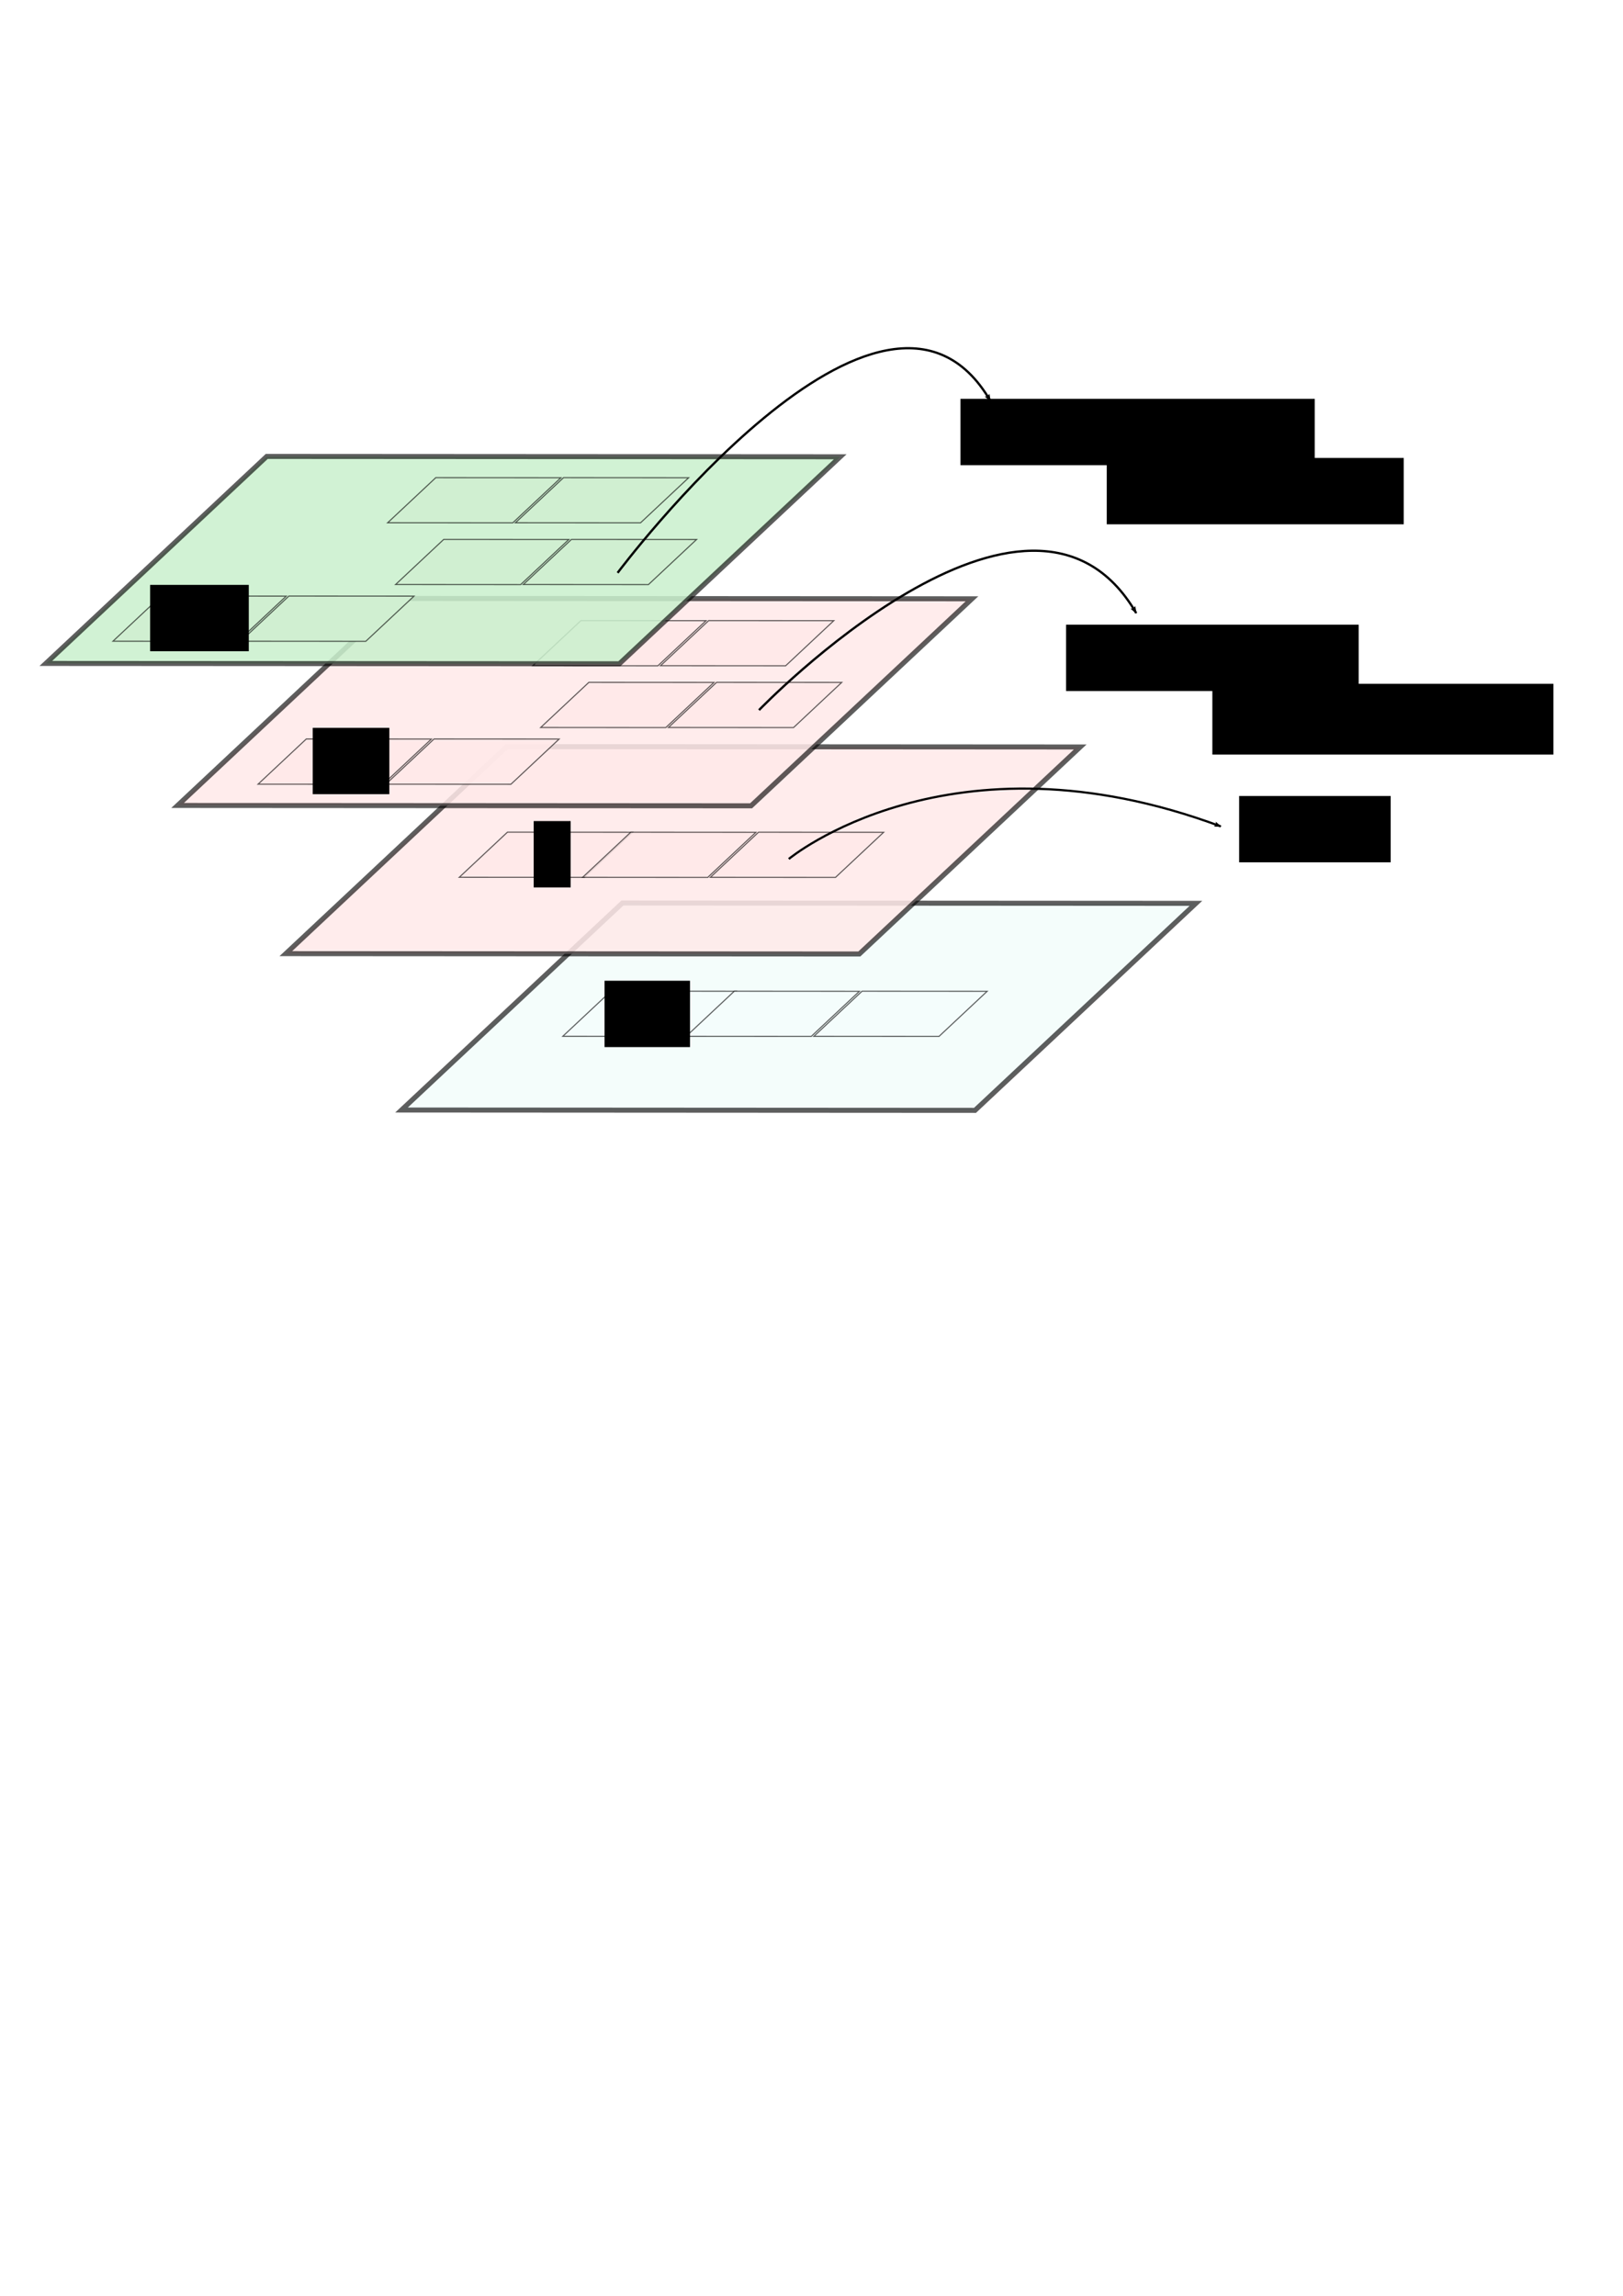 <?xml version="1.0" encoding="UTF-8" standalone="no"?>
<!-- Created with Inkscape (http://www.inkscape.org/) -->
<svg
   xmlns:dc="http://purl.org/dc/elements/1.1/"
   xmlns:cc="http://web.resource.org/cc/"
   xmlns:rdf="http://www.w3.org/1999/02/22-rdf-syntax-ns#"
   xmlns:svg="http://www.w3.org/2000/svg"
   xmlns="http://www.w3.org/2000/svg"
   xmlns:sodipodi="http://sodipodi.sourceforge.net/DTD/sodipodi-0.dtd"
   xmlns:inkscape="http://www.inkscape.org/namespaces/inkscape"
   width="744.094"
   height="1052.362"
   id="svg2"
   sodipodi:version="0.32"
   inkscape:version="0.45.1"
   sodipodi:docbase="/home/artagnon/ebooks/projects/cellophane-sheet/svg"
   sodipodi:docname="dual-ar.svg"
   inkscape:output_extension="org.inkscape.output.svg.inkscape">
  <defs
     id="defs4">
    <marker
       inkscape:stockid="Arrow2Lend"
       orient="auto"
       refY="0.0"
       refX="0.0"
       id="Arrow2Lend"
       style="overflow:visible;">
      <path
         id="path7074"
         style="font-size:12.0;fill-rule:evenodd;stroke-width:0.625;stroke-linejoin:round;"
         d="M 8.719,4.034 L -2.207,0.016 L 8.719,-4.002 C 6.973,-1.63 6.983,1.616 8.719,4.034 z "
         transform="scale(1.1) rotate(180) translate(1,0)" />
    </marker>
    <marker
       inkscape:stockid="Arrow1Lend"
       orient="auto"
       refY="0.0"
       refX="0.0"
       id="Arrow1Lend"
       style="overflow:visible;">
      <path
         id="path7056"
         d="M 0.0,0.0 L 5.0,-5.0 L -12.5,0.0 L 5.0,5.0 L 0.0,0.0 z "
         style="fill-rule:evenodd;stroke:#000000;stroke-width:1.0pt;marker-start:none;"
         transform="scale(0.8) rotate(180) translate(12.5,0)" />
    </marker>
  </defs>
  <sodipodi:namedview
     id="base"
     pagecolor="#ffffff"
     bordercolor="#666666"
     borderopacity="1.0"
     gridtolerance="10000"
     guidetolerance="10"
     objecttolerance="10"
     inkscape:pageopacity="0.0"
     inkscape:pageshadow="2"
     inkscape:zoom="0.49497475"
     inkscape:cx="560.22462"
     inkscape:cy="645.85931"
     inkscape:document-units="px"
     inkscape:current-layer="layer1"
     inkscape:window-width="1278"
     inkscape:window-height="1000"
     inkscape:window-x="0"
     inkscape:window-y="0" />
  <g
     inkscape:label="Layer 1"
     inkscape:groupmode="layer"
     id="layer1">
    <rect
       style="opacity:1;fill:#aff1e6;fill-opacity:0.137;stroke:#000000;stroke-width:3.361;stroke-linecap:round;stroke-miterlimit:4;stroke-dasharray:none;stroke-dashoffset:0;stroke-opacity:0.632"
       id="rect3142"
       width="262.929"
       height="138.733"
       x="726.645"
       y="604.509"
       transform="matrix(1,6.0000583e-4,-0.73,0.684,0,0)" />
    <rect
       style="opacity:1;fill:#ffe8e8;fill-opacity:0.863;stroke:#000000;stroke-width:3.361;stroke-linecap:round;stroke-miterlimit:4;stroke-dasharray:none;stroke-dashoffset:0;stroke-opacity:0.632"
       id="rect19454"
       width="262.929"
       height="138.733"
       x="597.19"
       y="499.833"
       transform="matrix(1,6.0000449e-4,-0.73,0.684,0,0)" />
    <rect
       style="opacity:1;fill:#ffe8e8;fill-opacity:0.863;stroke:#000000;stroke-width:3.361;stroke-linecap:round;stroke-miterlimit:4;stroke-dasharray:none;stroke-dashoffset:0;stroke-opacity:0.632"
       id="rect3134"
       width="262.929"
       height="138.733"
       x="475.153"
       y="400.637"
       transform="matrix(1,6.0000446e-4,-0.73,0.684,0,0)" />
    <g
       id="g20478"
       transform="translate(-907.731,-197.99)">
      <rect
         transform="matrix(1,6.0000467e-4,-0.73,0.684,0,0)"
         y="703.863"
         x="1687.895"
         height="30.264"
         width="57.357"
         id="rect20480"
         style="fill:#ffe8e8;fill-opacity:0.863;stroke:#000000;stroke-width:0.733;stroke-linecap:round;stroke-miterlimit:4;stroke-dasharray:none;stroke-dashoffset:0;stroke-opacity:0.632" />
      <rect
         transform="matrix(1,6.0000473e-4,-0.73,0.684,0,0)"
         y="703.811"
         x="1746.426"
         height="30.265"
         width="57.357"
         id="rect20482"
         style="fill:#ffe8e8;fill-opacity:0.863;stroke:#000000;stroke-width:0.733;stroke-linecap:round;stroke-miterlimit:4;stroke-dasharray:none;stroke-dashoffset:0;stroke-opacity:0.632" />
    </g>
    <rect
       style="opacity:1;fill:#c9f0cd;fill-opacity:0.863;stroke:#000000;stroke-width:3.361;stroke-linecap:round;stroke-miterlimit:4;stroke-dasharray:none;stroke-dashoffset:0;stroke-opacity:0.632"
       id="rect2160"
       width="262.929"
       height="138.733"
       x="345.354"
       y="305.57"
       transform="matrix(1,6.0000512e-4,-0.73,0.684,0,0)" />
    <g
       id="g22464"
       transform="translate(-1100.201,-209.234)"
       style="fill:#d0efd1;fill-opacity:1">
      <rect
         transform="matrix(1,6.0000467e-4,-0.73,0.684,0,0)"
         y="703.863"
         x="1687.895"
         height="30.264"
         width="57.357"
         id="rect22466"
         style="fill:#d0efd1;fill-opacity:1;stroke:#000000;stroke-width:0.733;stroke-linecap:round;stroke-miterlimit:4;stroke-dasharray:none;stroke-dashoffset:0;stroke-opacity:0.632" />
      <rect
         transform="matrix(1,6.0000473e-4,-0.73,0.684,0,0)"
         y="703.811"
         x="1746.426"
         height="30.265"
         width="57.357"
         id="rect22468"
         style="fill:#d0efd1;fill-opacity:1;stroke:#000000;stroke-width:0.733;stroke-linecap:round;stroke-miterlimit:4;stroke-dasharray:none;stroke-dashoffset:0;stroke-opacity:0.632" />
    </g>
    <flowRoot
       xml:space="preserve"
       id="flowRoot16162"
       transform="matrix(2.158,0,0,2.158,-319.761,116.218)"><flowRegion
         id="flowRegion16164"><rect
           id="rect16166"
           width="32.197"
           height="14.094"
           x="411.429"
           y="115.219" /></flowRegion><flowPara
         id="flowPara16168">a+2</flowPara></flowRoot>    <g
       id="g20470"
       transform="translate(47.457,70.883)"
       style="fill:#f4fdfc;fill-opacity:1">
      <rect
         transform="matrix(1,6.0000462e-4,-0.73,0.684,0,0)"
         y="560.026"
         x="641.471"
         height="30.264"
         width="57.357"
         id="rect20472"
         style="fill:#f4fdfc;fill-opacity:1;stroke:#000000;stroke-width:0.733;stroke-linecap:round;stroke-miterlimit:4;stroke-dasharray:none;stroke-dashoffset:0;stroke-opacity:0.632" />
      <rect
         transform="matrix(1,6.0000466e-4,-0.73,0.684,0,0)"
         y="560.007"
         x="698.004"
         height="30.264"
         width="57.357"
         id="rect20474"
         style="fill:#f4fdfc;fill-opacity:1;stroke:#000000;stroke-width:0.733;stroke-linecap:round;stroke-miterlimit:4;stroke-dasharray:none;stroke-dashoffset:0;stroke-opacity:0.632" />
      <rect
         transform="matrix(1,6.0000472e-4,-0.73,0.684,0,0)"
         y="559.955"
         x="756.535"
         height="30.265"
         width="57.357"
         id="rect20476"
         style="fill:#f4fdfc;fill-opacity:1;stroke:#000000;stroke-width:0.733;stroke-linecap:round;stroke-miterlimit:4;stroke-dasharray:none;stroke-dashoffset:0;stroke-opacity:0.632" />
    </g>
    <flowRoot
       xml:space="preserve"
       id="flowRoot16178"
       transform="matrix(2.158,0,0,2.158,-610.694,200.913)"
       style="font-size:10.196px;font-style:normal;font-variant:normal;font-weight:normal;font-stretch:normal;text-align:start;line-height:125%;writing-mode:lr-tb;text-anchor:start;font-family:Bitstream Vera Sans"><flowRegion
         id="flowRegion16180"><rect
           id="rect16182"
           width="18.153"
           height="14.094"
           x="411.429"
           y="115.219"
           style="font-size:10.196px;font-style:normal;font-variant:normal;font-weight:normal;font-stretch:normal;text-align:start;line-height:125%;writing-mode:lr-tb;text-anchor:start;font-family:Bitstream Vera Sans" /></flowRegion><flowPara
         id="flowPara16184">&amp;a</flowPara></flowRoot>    <g
       id="g19494"
       transform="translate(0,-2)">
      <rect
         transform="matrix(1,6.0000462e-4,-0.73,0.684,0,0)"
         y="560.026"
         x="641.471"
         height="30.264"
         width="57.357"
         id="rect19466"
         style="fill:#ffe8e8;fill-opacity:0.863;stroke:#000000;stroke-width:0.733;stroke-linecap:round;stroke-miterlimit:4;stroke-dasharray:none;stroke-dashoffset:0;stroke-opacity:0.632" />
      <rect
         transform="matrix(1,6.0000466e-4,-0.73,0.684,0,0)"
         y="560.007"
         x="698.004"
         height="30.264"
         width="57.357"
         id="rect19468"
         style="fill:#ffe8e8;fill-opacity:0.863;stroke:#000000;stroke-width:0.733;stroke-linecap:round;stroke-miterlimit:4;stroke-dasharray:none;stroke-dashoffset:0;stroke-opacity:0.632" />
      <rect
         transform="matrix(1,6.0000472e-4,-0.73,0.684,0,0)"
         y="559.955"
         x="756.535"
         height="30.265"
         width="57.357"
         id="rect19470"
         style="fill:#ffe8e8;fill-opacity:0.863;stroke:#000000;stroke-width:0.733;stroke-linecap:round;stroke-miterlimit:4;stroke-dasharray:none;stroke-dashoffset:0;stroke-opacity:0.632" />
    </g>
    <flowRoot
       xml:space="preserve"
       id="flowRoot19458"
       transform="matrix(2.158,0,0,2.158,-643.183,127.723)"
       style="font-size:10.196px;font-style:normal;font-variant:normal;font-weight:normal;font-stretch:normal;text-align:start;line-height:125%;writing-mode:lr-tb;text-anchor:start;font-family:Bitstream Vera Sans"><flowRegion
         id="flowRegion19460"><rect
           id="rect19462"
           width="7.853"
           height="14.094"
           x="411.429"
           y="115.219"
           style="font-size:10.196px;font-style:normal;font-variant:normal;font-weight:normal;font-stretch:normal;text-align:start;line-height:125%;writing-mode:lr-tb;text-anchor:start;font-family:Bitstream Vera Sans" /></flowRegion><flowPara
         id="flowPara19464">a</flowPara></flowRoot>    <g
       id="g19487"
       transform="translate(-1033.665,-143.706)">
      <rect
         transform="matrix(1,6.0000467e-4,-0.73,0.684,0,0)"
         y="703.863"
         x="1687.895"
         height="30.264"
         width="57.357"
         id="rect19472"
         style="fill:#ffe8e8;fill-opacity:0.863;stroke:#000000;stroke-width:0.733;stroke-linecap:round;stroke-miterlimit:4;stroke-dasharray:none;stroke-dashoffset:0;stroke-opacity:0.632" />
      <rect
         transform="matrix(1,6.0000473e-4,-0.73,0.684,0,0)"
         y="703.811"
         x="1746.426"
         height="30.265"
         width="57.357"
         id="rect19474"
         style="fill:#ffe8e8;fill-opacity:0.863;stroke:#000000;stroke-width:0.733;stroke-linecap:round;stroke-miterlimit:4;stroke-dasharray:none;stroke-dashoffset:0;stroke-opacity:0.632" />
    </g>
    <flowRoot
       xml:space="preserve"
       id="flowRoot16170"
       transform="matrix(2.158,0,0,2.158,-744.501,84.984)"
       style="font-size:10.196px;font-style:normal;font-variant:normal;font-weight:normal;font-stretch:normal;text-align:start;line-height:125%;writing-mode:lr-tb;text-anchor:start;font-family:Bitstream Vera Sans"><flowRegion
         id="flowRegion16172"><rect
           id="rect16174"
           width="16.28"
           height="14.094"
           x="411.429"
           y="115.219"
           style="font-size:10.196px;font-style:normal;font-variant:normal;font-weight:normal;font-stretch:normal;text-align:start;line-height:125%;writing-mode:lr-tb;text-anchor:start;font-family:Bitstream Vera Sans" /></flowRegion><flowPara
         id="flowPara16176">*a</flowPara></flowRoot>    <path
       style="fill:none;fill-rule:evenodd;stroke:#000000;stroke-width:1.002px;stroke-linecap:butt;stroke-linejoin:miter;marker-mid:none;marker-end:url(#Arrow2Lend);stroke-opacity:1"
       d="M 361.636,393.742 C 361.636,393.742 435.296,332.456 559.686,378.812"
       id="path19499"
       sodipodi:nodetypes="cc" />
    <g
       id="g20484"
       transform="translate(-904.097,-169.685)">
      <rect
         transform="matrix(1,6.0000467e-4,-0.73,0.684,0,0)"
         y="703.863"
         x="1687.895"
         height="30.264"
         width="57.357"
         id="rect20486"
         style="fill:#ffe8e8;fill-opacity:0.863;stroke:#000000;stroke-width:0.733;stroke-linecap:round;stroke-miterlimit:4;stroke-dasharray:none;stroke-dashoffset:0;stroke-opacity:0.632" />
      <rect
         transform="matrix(1,6.0000473e-4,-0.73,0.684,0,0)"
         y="703.811"
         x="1746.426"
         height="30.265"
         width="57.357"
         id="rect20488"
         style="fill:#ffe8e8;fill-opacity:0.863;stroke:#000000;stroke-width:0.733;stroke-linecap:round;stroke-miterlimit:4;stroke-dasharray:none;stroke-dashoffset:0;stroke-opacity:0.632" />
    </g>
    <path
       style="fill:none;fill-rule:evenodd;stroke:#000000;stroke-width:1.048px;stroke-linecap:butt;stroke-linejoin:miter;marker-start:none;marker-mid:none;marker-end:url(#Arrow2Lend);stroke-opacity:1"
       d="M 347.985,325.487 C 347.985,325.487 471.88,196.809 520.911,281.029"
       id="path20498"
       sodipodi:nodetypes="cc" />
    <g
       id="g22458"
       transform="translate(-974.267,-263.518)"
       style="fill:#d0efd1;fill-opacity:1">
      <rect
         transform="matrix(1,6.0000467e-4,-0.73,0.684,0,0)"
         y="703.863"
         x="1687.895"
         height="30.264"
         width="57.357"
         id="rect22460"
         style="fill:#d0efd1;fill-opacity:1;stroke:#000000;stroke-width:0.733;stroke-linecap:round;stroke-miterlimit:4;stroke-dasharray:none;stroke-dashoffset:0;stroke-opacity:0.632" />
      <rect
         transform="matrix(1,6.0000473e-4,-0.73,0.684,0,0)"
         y="703.811"
         x="1746.426"
         height="30.265"
         width="57.357"
         id="rect22462"
         style="fill:#d0efd1;fill-opacity:1;stroke:#000000;stroke-width:0.733;stroke-linecap:round;stroke-miterlimit:4;stroke-dasharray:none;stroke-dashoffset:0;stroke-opacity:0.632" />
    </g>
    <g
       id="g22478"
       transform="translate(-970.632,-235.213)"
       style="fill:#d0efd1;fill-opacity:1">
      <rect
         transform="matrix(1,6.0000467e-4,-0.73,0.684,0,0)"
         y="703.863"
         x="1687.895"
         height="30.264"
         width="57.357"
         id="rect22480"
         style="fill:#d0efd1;fill-opacity:1;stroke:#000000;stroke-width:0.733;stroke-linecap:round;stroke-miterlimit:4;stroke-dasharray:none;stroke-dashoffset:0;stroke-opacity:0.632" />
      <rect
         transform="matrix(1,6.0000473e-4,-0.73,0.684,0,0)"
         y="703.811"
         x="1746.426"
         height="30.265"
         width="57.357"
         id="rect22482"
         style="fill:#d0efd1;fill-opacity:1;stroke:#000000;stroke-width:0.733;stroke-linecap:round;stroke-miterlimit:4;stroke-dasharray:none;stroke-dashoffset:0;stroke-opacity:0.632" />
    </g>
    <flowRoot
       xml:space="preserve"
       id="flowRoot22470"
       transform="matrix(2.158,0,0,2.158,-819.037,19.456)"
       style="font-size:10.196px;font-style:normal;font-variant:normal;font-weight:normal;font-stretch:normal;text-align:start;line-height:125%;writing-mode:lr-tb;text-anchor:start;fill:#000000;fill-opacity:1;font-family:Bitstream Vera Sans"><flowRegion
         id="flowRegion22472"><rect
           id="rect22474"
           width="20.962"
           height="14.094"
           x="411.429"
           y="115.219"
           style="font-size:10.196px;font-style:normal;font-variant:normal;font-weight:normal;font-stretch:normal;text-align:start;line-height:125%;writing-mode:lr-tb;text-anchor:start;fill:#000000;fill-opacity:1;font-family:Bitstream Vera Sans" /></flowRegion><flowPara
         id="flowPara22476">**a</flowPara></flowRoot>    <g
       id="g23461">
      <flowRoot
         transform="matrix(2.158,0,0,2.158,-399.097,37.708)"
         id="flowRoot20490"
         xml:space="preserve"><flowRegion
           id="flowRegion20492"><rect
             y="115.219"
             x="411.429"
             height="14.094"
             width="62.158"
             id="rect20494" /></flowRegion><flowPara
           id="flowPara20496">*(a+1)+1</flowPara></flowRoot>      <flowRoot
         transform="matrix(2.158,0,0,2.158,-332.038,64.805)"
         id="flowRoot23453"
         xml:space="preserve"><flowRegion
           id="flowRegion23455"><rect
             y="115.219"
             x="411.429"
             height="15.03"
             width="72.458"
             id="rect23457" /></flowRegion><flowPara
           id="flowPara23459">OR &amp;a[1][1]</flowPara></flowRoot>    </g>
    <g
       id="g23471"
       transform="translate(-48.418,-103.527)">
      <flowRoot
         transform="matrix(2.158,0,0,2.158,-399.097,37.708)"
         id="flowRoot23473"
         xml:space="preserve"><flowRegion
           id="flowRegion23475"><rect
             y="115.219"
             x="411.429"
             height="14.094"
             width="75.267"
             id="rect23477" /></flowRegion><flowPara
           id="flowPara23479">*(*(a+1)+1)</flowPara></flowRoot>      <flowRoot
         transform="matrix(2.158,0,0,2.158,-332.038,64.805)"
         id="flowRoot23481"
         xml:space="preserve"><flowRegion
           id="flowRegion23483"><rect
             y="115.219"
             x="411.429"
             height="14.094"
             width="63.095"
             id="rect23485" /></flowRegion><flowPara
           id="flowPara23487">OR a[1][1]</flowPara></flowRoot>    </g>
    <path
       style="fill:none;fill-rule:evenodd;stroke:#000000;stroke-width:1.048px;stroke-linecap:butt;stroke-linejoin:miter;marker-start:none;marker-mid:none;marker-end:url(#Arrow2Lend);stroke-opacity:1"
       d="M 283.157,262.581 C 283.157,262.581 405.031,99.557 454.062,183.777"
       id="path23489"
       sodipodi:nodetypes="cc" />
  </g>
</svg>
